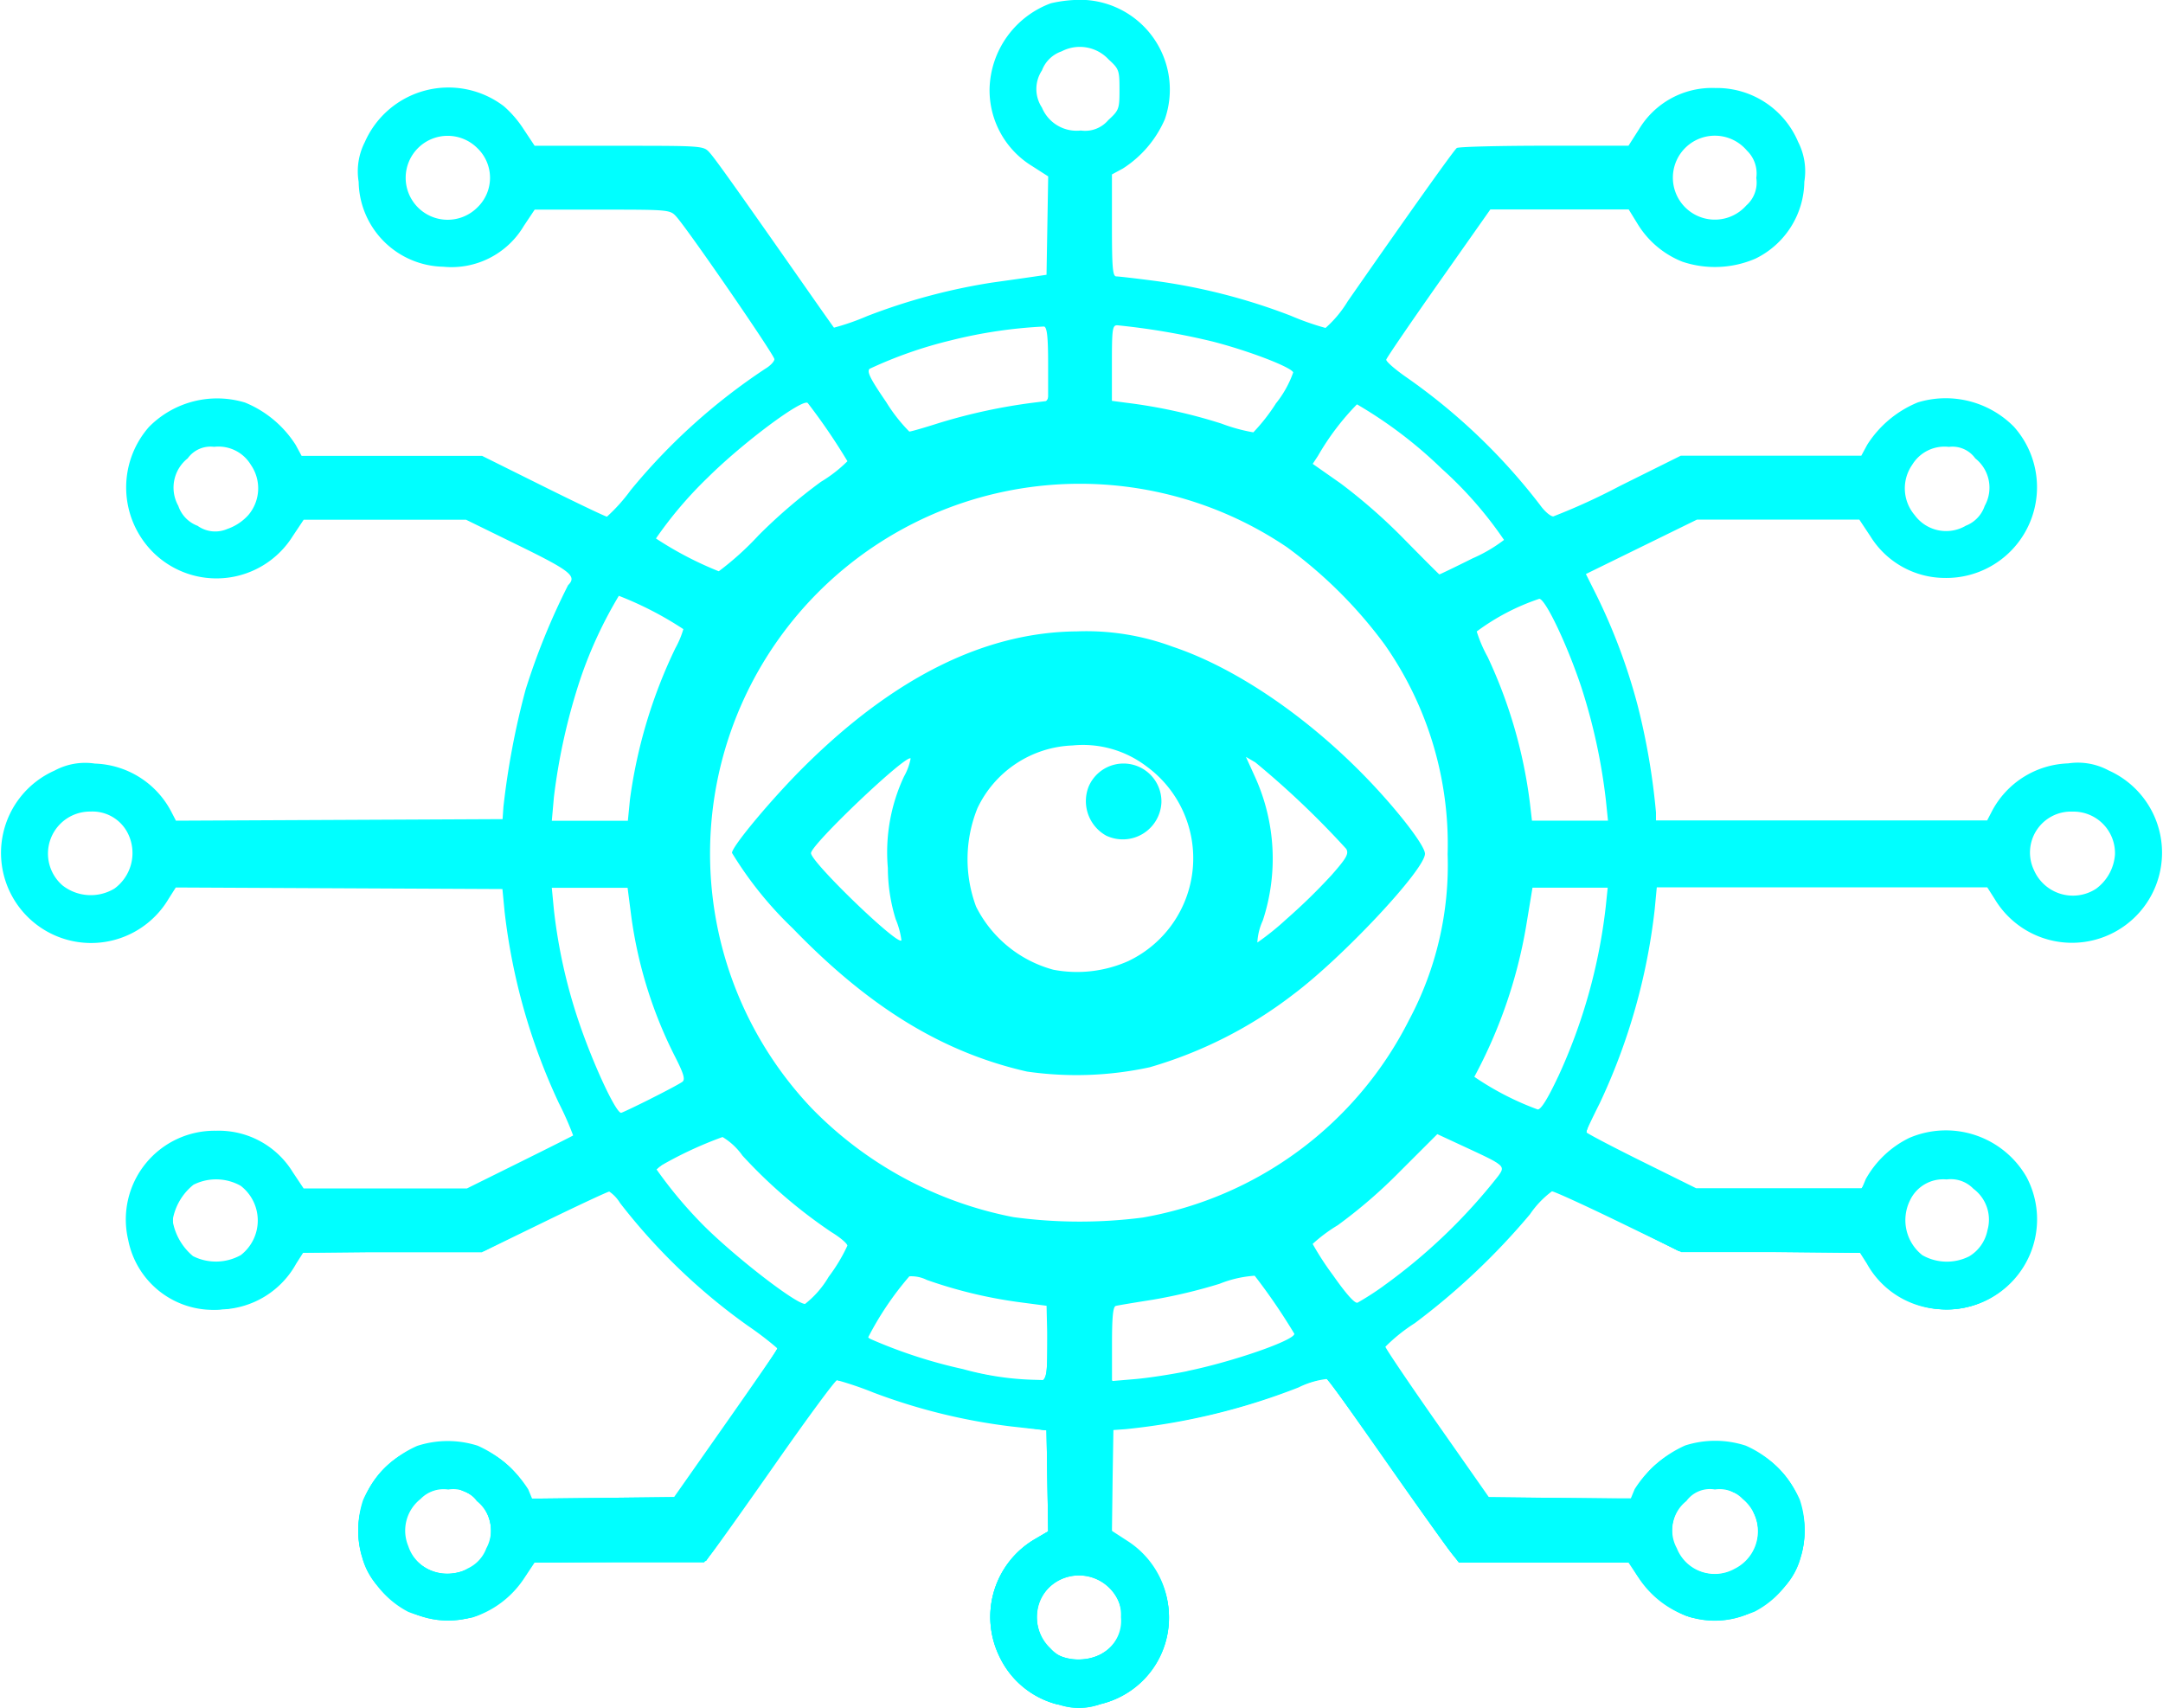 <svg id="layer1" xmlns="http://www.w3.org/2000/svg" width="119.201" height="94.108" viewBox="0 0 119.201 94.108">
  <g id="g870">
    <path id="path896" d="M70.811,203.441a4.983,4.983,0,0,1-1.23-9.1l.744-.436-.046-2.782-.046-2.782-1.963-.218A32.52,32.52,0,0,1,60.7,186.26a18.8,18.8,0,0,0-2.01-.685c-.1,0-1.612,2.053-3.362,4.555s-3.359,4.76-3.575,5.019l-.392.47H42.025l-.606.912a5.336,5.336,0,0,1-2.836,2.124,6.272,6.272,0,0,1-3.528-.314,5.114,5.114,0,0,1-2.483-6.169,5.823,5.823,0,0,1,2.974-2.974,5.433,5.433,0,0,1,3.338-.012,6.373,6.373,0,0,1,2.787,2.408l.209.505h7.77l2.879-4.1c1.583-2.254,2.879-4.131,2.879-4.172a18.471,18.471,0,0,0-1.633-1.249,33.263,33.263,0,0,1-7.047-6.768,2.035,2.035,0,0,0-.592-.628c-.078,0-1.691.75-3.584,1.672l-3.442,1.675H29.28l-.4.628a4.879,4.879,0,0,1-4.09,2.519,4.765,4.765,0,0,1-5.166-3.83,4.89,4.89,0,0,1,4.838-6.016,4.783,4.783,0,0,1,4.231,2.281l.6.9h8.995l2.906-1.44c1.6-.792,2.926-1.459,2.95-1.482a16.925,16.925,0,0,0-.788-1.785,33.936,33.936,0,0,1-2.988-10.537l-.121-1.256-9-.043-9-.043-.4.63a4.964,4.964,0,1,1-6.28-7.073,3.559,3.559,0,0,1,2.222-.385,4.928,4.928,0,0,1,4.207,2.647l.259.5,9-.043,9-.043.047-.67a43.305,43.305,0,0,1,1.223-6.468,37.66,37.66,0,0,1,2.34-5.752c.5-.5.151-.782-2.731-2.193l-2.89-1.415H29.294l-.6.9a4.959,4.959,0,0,1-7.723.87,5.05,5.05,0,0,1-.2-6.887,5.281,5.281,0,0,1,5.29-1.341,5.992,5.992,0,0,1,2.795,2.338l.324.6h9.946l3.37,1.675c1.854.921,3.434,1.675,3.512,1.675a9.627,9.627,0,0,0,1.313-1.466,33.458,33.458,0,0,1,7.42-6.69c.272-.16.494-.4.494-.522,0-.229-4.759-7.143-5.412-7.864-.335-.369-.416-.377-4.073-.377H42.025l-.6.9a4.632,4.632,0,0,1-4.445,2.246,4.76,4.76,0,0,1-4.656-4.678,3.546,3.546,0,0,1,.341-2.192,5.035,5.035,0,0,1,7.66-1.975,5.97,5.97,0,0,1,1.086,1.259l.612.922h4.652c4.613,0,4.655,0,4.991.377.321.358,1.42,1.9,5.162,7.245.9,1.29,1.664,2.372,1.691,2.4a13.3,13.3,0,0,0,1.826-.636,33.3,33.3,0,0,1,6.877-1.847c.826-.115,1.842-.259,2.256-.32l.754-.111.046-2.711.046-2.711-.9-.577a4.9,4.9,0,0,1-2.331-4.247,5.161,5.161,0,0,1,3.386-4.718,7.417,7.417,0,0,1,1.7-.188,4.953,4.953,0,0,1,4.572,6.584,6.1,6.1,0,0,1-2.314,2.714l-.6.324v2.81c0,2.342.04,2.81.243,2.81.133,0,1.112.114,2.173.253a32.992,32.992,0,0,1,7.44,1.914,14.749,14.749,0,0,0,1.915.673,6.318,6.318,0,0,0,1.221-1.466c3.331-4.787,5.861-8.343,6.013-8.45.1-.068,2.265-.124,4.819-.126l4.643,0,.574-.9a4.686,4.686,0,0,1,4.21-2.28,4.86,4.86,0,0,1,4.565,2.971,3.546,3.546,0,0,1,.341,2.192,4.787,4.787,0,0,1-2.691,4.238,5.639,5.639,0,0,1-4.028.171,5.082,5.082,0,0,1-2.454-2.058l-.505-.821H94.69l-2.848,4.046c-1.566,2.225-2.866,4.128-2.887,4.228s.5.555,1.164,1.011a33.229,33.229,0,0,1,7.311,7c.243.344.572.628.73.63a34.851,34.851,0,0,0,3.658-1.672l3.37-1.675h9.946l.324-.6a5.992,5.992,0,0,1,2.795-2.338,5.281,5.281,0,0,1,5.29,1.342,5,5,0,0,1-3.836,8.333,4.839,4.839,0,0,1-4.071-2.294l-.612-.922h-8.944l-3.062,1.5-3.062,1.5.569,1.136a32.449,32.449,0,0,1,2.283,6.105,37.6,37.6,0,0,1,1.011,5.9v.439h18.25l.259-.5a4.928,4.928,0,0,1,4.206-2.645,3.558,3.558,0,0,1,2.222.385,4.964,4.964,0,1,1-6.28,7.074l-.4-.628H103.863l-.115,1.214a33.942,33.942,0,0,1-3.033,10.69c-.411.819-.748,1.53-.748,1.58s1.364.767,3.031,1.595l3.031,1.5h9.141l.209-.5a5.5,5.5,0,0,1,2.4-2.272,5.124,5.124,0,0,1,6.46,2.155,4.965,4.965,0,0,1-4.713,7.286,4.879,4.879,0,0,1-4.09-2.519l-.4-.628h-9.827l-3.453-1.675c-1.9-.921-3.551-1.675-3.672-1.675a5.263,5.263,0,0,0-1.213,1.27,38.149,38.149,0,0,1-6.34,5.993,9.484,9.484,0,0,0-1.623,1.3c0,.084,1.293,2,2.873,4.254l2.873,4.1h7.781l.209-.505a6.373,6.373,0,0,1,2.787-2.408,5.433,5.433,0,0,1,3.338.012,5.823,5.823,0,0,1,2.974,2.974,5.114,5.114,0,0,1-2.483,6.169,6.272,6.272,0,0,1-3.528.314,5.336,5.336,0,0,1-2.836-2.124l-.606-.912H97.642c-4.612,0-4.655,0-4.994-.377-.188-.207-1.8-2.45-3.575-4.984s-3.284-4.666-3.346-4.739a4.618,4.618,0,0,0-1.606.47,36.066,36.066,0,0,1-9.533,2.3l-.67.047-.046,2.775-.046,2.775.856.555a4.963,4.963,0,0,1-3.872,9Zm2.536-2.843a2.052,2.052,0,0,0,.987-1.963,2.221,2.221,0,0,0-2.258-2.345,2.345,2.345,0,0,0-1.629,4.056,1.876,1.876,0,0,0,1.646.622,2.134,2.134,0,0,0,1.254-.369Zm-35-4.654a1.98,1.98,0,0,0,1.014-1.106,2.053,2.053,0,0,0-.526-2.6,1.606,1.606,0,0,0-1.572-.636,1.758,1.758,0,0,0-1.525.518,2.217,2.217,0,0,0-.678,2.6,2.245,2.245,0,0,0,3.287,1.223Zm69.834.01a2.305,2.305,0,0,0,.41-3.837,1.758,1.758,0,0,0-1.525-.518,1.606,1.606,0,0,0-1.572.636,2.053,2.053,0,0,0-.527,2.6,2.244,2.244,0,0,0,3.214,1.117Zm-37.9-12.432-.047-2.047-1.518-.2a25.5,25.5,0,0,1-5.078-1.223,1.911,1.911,0,0,0-.965-.2,17.121,17.121,0,0,0-2.284,3.391,27.172,27.172,0,0,0,5.238,1.721,16.122,16.122,0,0,0,3.816.587l.885.025Zm7.709,1.549c2.522-.517,5.9-1.691,5.9-2.052a33.039,33.039,0,0,0-2.186-3.2,6.344,6.344,0,0,0-1.941.446,29.137,29.137,0,0,1-3.662.874c-1.013.159-1.937.313-2.052.344-.153.041-.209.606-.209,2.1v2.04l1.265-.107c.7-.059,2-.257,2.89-.44Zm-19.767-5.189a9.285,9.285,0,0,0,1.034-1.717c0-.12-.4-.457-.879-.749a27.428,27.428,0,0,1-4.9-4.213,3.622,3.622,0,0,0-1.1-1.027,21.457,21.457,0,0,0-3.67,1.738,24.028,24.028,0,0,0,2.409,2.915c1.629,1.7,5.253,4.534,5.808,4.545a5.3,5.3,0,0,0,1.3-1.493Zm30.579.5a31.066,31.066,0,0,0,6.323-6.058c.4-.554.371-.577-1.74-1.557l-1.617-.75-2.056,2.054a27.808,27.808,0,0,1-3.432,2.966,8.562,8.562,0,0,0-1.382,1.03,16.033,16.033,0,0,0,1.119,1.721c.733,1.045,1.205,1.573,1.356,1.516a15.866,15.866,0,0,0,1.43-.92Zm-62.978-1.695a2.413,2.413,0,0,0,0-3.823,2.769,2.769,0,0,0-2.6-.06,3.176,3.176,0,0,0-1.153,1.972,3.255,3.255,0,0,0,1.125,1.964,2.812,2.812,0,0,0,2.624-.052Zm95.256.064a2.159,2.159,0,0,0,1.007-1.442,2.121,2.121,0,0,0-.777-2.284,1.729,1.729,0,0,0-1.475-.511,2.023,2.023,0,0,0-2.03,1.179,2.456,2.456,0,0,0,.693,2.994,2.733,2.733,0,0,0,2.582.064Zm-45.541-2.138a20.355,20.355,0,0,0,14.676-10.894,18.12,18.12,0,0,0,2.122-9.129,19.164,19.164,0,0,0-3.475-11.559,24.988,24.988,0,0,0-5.38-5.358,20.38,20.38,0,0,0-26.2,30.909,21.1,21.1,0,0,0,11.126,6.008,27.171,27.171,0,0,0,7.131.023Zm-6.376-8.043c-4.642-1.052-8.7-3.53-12.922-7.9a20.429,20.429,0,0,1-3.343-4.152c0-.361,2.241-3.038,4.01-4.789q7.43-7.357,15-7.417a13.672,13.672,0,0,1,5.277.845c3.677,1.229,7.917,4.193,11.322,7.915,1.469,1.606,2.581,3.111,2.581,3.494,0,.869-4.531,5.71-7.253,7.748a23.8,23.8,0,0,1-7.922,4.019,19.088,19.088,0,0,1-6.752.236Zm5.595-6.1a6.27,6.27,0,0,0,.967-10.732,5.778,5.778,0,0,0-4.055-1.14,6.044,6.044,0,0,0-5.246,3.46,7.5,7.5,0,0,0-.074,5.421,6.724,6.724,0,0,0,4.261,3.478,6.933,6.933,0,0,0,4.147-.486Zm-1.191-6.877a2.177,2.177,0,0,1-1.01-2.737,2.089,2.089,0,0,1,4.006.9A2.13,2.13,0,0,1,73.564,155.587Zm-11.641,4.6a9.606,9.606,0,0,1-.438-2.84,9.849,9.849,0,0,1,.891-5.046,3.21,3.21,0,0,0,.365-.993c-.243-.243-5.491,4.744-5.491,5.218,0,.5,4.857,5.18,4.983,4.8a4.525,4.525,0,0,0-.309-1.142Zm21.549-.044a32.026,32.026,0,0,0,2.476-2.419c.816-.929.947-1.162.8-1.43a48.291,48.291,0,0,0-5.014-4.772l-.516-.3.5,1.1a10.893,10.893,0,0,1,.43,7.916,3.29,3.29,0,0,0-.3,1.214,14.8,14.8,0,0,0,1.623-1.309Zm-35.055,9.916c.85-.425,1.638-.847,1.75-.937.155-.125.068-.433-.361-1.285a24.248,24.248,0,0,1-2.464-7.851l-.2-1.55H42.968l.116,1.214a29.481,29.481,0,0,0,1.345,6.086c.781,2.334,2.06,5.1,2.359,5.1.046,0,.779-.348,1.629-.773Zm50-1.2a30.515,30.515,0,0,0,2.63-9.381l.108-1.047H97.013l-.353,2.136a27.043,27.043,0,0,1-2.852,8.285,15.9,15.9,0,0,0,3.494,1.8c.178.006.549-.589,1.115-1.792ZM18.845,158.5a2.426,2.426,0,0,0,.788-3,2.176,2.176,0,0,0-2.084-1.259,2.317,2.317,0,0,0-1.543,4.071,2.525,2.525,0,0,0,2.839.185Zm109.23-.007a2.571,2.571,0,0,0,1.038-1.88,2.288,2.288,0,0,0-2.345-2.369,2.256,2.256,0,0,0-2.117,3.229A2.34,2.34,0,0,0,128.075,158.493Zm-80.8-4.917a27.659,27.659,0,0,1,2.506-8.343,5.074,5.074,0,0,0,.437-1.045,18.875,18.875,0,0,0-3.555-1.836,23.649,23.649,0,0,0-2.106,4.535,33.436,33.436,0,0,0-1.473,6.561l-.115,1.3h4.191Zm53.783.039a32.018,32.018,0,0,0-1.357-6.24c-.779-2.338-1.979-4.858-2.314-4.858a12.372,12.372,0,0,0-3.447,1.8,7.5,7.5,0,0,0,.6,1.4,26.671,26.671,0,0,1,2.332,8.063l.112.963h4.19ZM93.683,140.3a8.21,8.21,0,0,0,1.761-1.028,21.53,21.53,0,0,0-3.437-3.928A24.238,24.238,0,0,0,87.34,131.8a14.119,14.119,0,0,0-2.151,2.844l-.288.436,1.544,1.082a30.77,30.77,0,0,1,3.47,3.042c1.06,1.078,1.944,1.964,1.966,1.968s.832-.386,1.8-.868Zm-39.336-1.265a29.5,29.5,0,0,1,3.448-2.962,7.678,7.678,0,0,0,1.466-1.138,33.488,33.488,0,0,0-2.186-3.205c-.264-.286-3.564,2.174-5.506,4.1a22.1,22.1,0,0,0-2.861,3.362A19.373,19.373,0,0,0,52.17,141a16.381,16.381,0,0,0,2.178-1.964Zm-29.231-.377a2.782,2.782,0,0,0,1.131-.759,2.275,2.275,0,0,0,.134-2.769,2.082,2.082,0,0,0-2.025-.988,1.545,1.545,0,0,0-1.452.634,2.055,2.055,0,0,0-.519,2.618,1.78,1.78,0,0,0,1.062,1.1,1.676,1.676,0,0,0,1.669.161Zm95.756-.161a1.78,1.78,0,0,0,1.062-1.1,2.055,2.055,0,0,0-.519-2.618,1.544,1.544,0,0,0-1.452-.634,2.082,2.082,0,0,0-2.025.988,2.274,2.274,0,0,0,.138,2.772,2.145,2.145,0,0,0,2.8.594Zm-38.02-6.719a5.807,5.807,0,0,0,.975-1.737c-.113-.295-2.477-1.2-4.464-1.707a38.71,38.71,0,0,0-5.235-.891c-.264,0-.293.207-.293,2.081v2.084l.8.106a28.791,28.791,0,0,1,5.235,1.147,9.592,9.592,0,0,0,1.759.483,10.436,10.436,0,0,0,1.228-1.565Zm-18.5,1.038a31.207,31.207,0,0,1,5.168-1.109l.8-.1V129.6c0-1.485-.056-2.027-.217-2.088a26.224,26.224,0,0,0-5.128.76,23.608,23.608,0,0,0-4.494,1.571c-.161.154.038.552.913,1.828a8.982,8.982,0,0,0,1.277,1.631c.087,0,.845-.219,1.684-.487ZM38.845,120.971a2.263,2.263,0,0,0,.009-3.3,2.313,2.313,0,1,0-.009,3.3Zm69.958-.136a1.678,1.678,0,0,0,.544-1.511,1.748,1.748,0,0,0-.518-1.508,2.313,2.313,0,1,0-.027,3.018Zm-35.176-4.689c.6-.552.626-.615.626-1.688s-.027-1.139-.6-1.664a2.164,2.164,0,0,0-2.589-.445A1.771,1.771,0,0,0,69.98,113.4a1.857,1.857,0,0,0,0,2.048,2.07,2.07,0,0,0,2.144,1.263,1.667,1.667,0,0,0,1.508-.569Z" transform="translate(-12.559 -109.519)" fill="aqua"/>
    <path id="path894" d="M71.157,203.594a4.8,4.8,0,0,1-3.431-2.755A4.949,4.949,0,0,1,69.7,194.45l.74-.434-.046-2.786-.046-2.786-2.136-.287a34.614,34.614,0,0,1-7.7-1.966,5.177,5.177,0,0,0-1.864-.527c-.081.081-1.7,2.359-3.607,5.064l-3.46,4.917-4.779.044-4.779.044-.323.6a6.1,6.1,0,0,1-2.713,2.311,4.74,4.74,0,0,1-5.108-1.245,3.858,3.858,0,0,1-1.235-1.927,4.9,4.9,0,0,1,2.575-5.894,4.961,4.961,0,0,1,6.411,1.991l.33.647,3.958-.045,3.958-.045,2.822-4.008c1.552-2.2,2.822-4.094,2.822-4.2a5.744,5.744,0,0,0-1.382-1.134,31.84,31.84,0,0,1-5.772-5.175c-.718-.845-1.5-1.758-1.731-2.029l-.426-.493-3.427,1.735-3.427,1.735-5.045.051-5.045.051-.546.843a4.887,4.887,0,0,1-8.514-.442,3.71,3.71,0,0,1-.442-2.178,3.752,3.752,0,0,1,.447-2.193,4.9,4.9,0,0,1,8.525-.38l.666.981h8.781L41.2,173.84c1.659-.8,3.06-1.518,3.115-1.6a6.686,6.686,0,0,0-.7-1.8A32.627,32.627,0,0,1,40.7,160.215c-.058-.6-.14-1.258-.182-1.466l-.077-.377H22.2l-.329.644a4.784,4.784,0,0,1-4.2,2.433,4.685,4.685,0,0,1-4.318-2.658,5.12,5.12,0,0,1-.075-4.124,4.776,4.776,0,0,1,7.524-1.585,6.431,6.431,0,0,1,1.134,1.321,1.084,1.084,0,0,0,.914.684c.807.134,16.176.127,16.988-.007.354-.058.665-.189.693-.291s.14-.977.25-1.944a35.621,35.621,0,0,1,3.274-10.723,2.041,2.041,0,0,0,.319-1.027,28.661,28.661,0,0,0-3.042-1.585L38.4,138.1H29.234l-.579.9a4.712,4.712,0,0,1-4.034,2.278,4.664,4.664,0,0,1-4.739-4.346,4.324,4.324,0,0,1,1.368-3.779,4.713,4.713,0,0,1,7.392.834l.592.925h9.789l3.458,1.675c1.9.921,3.569,1.675,3.7,1.675a4.525,4.525,0,0,0,1.191-1.233,39.4,39.4,0,0,1,6.519-6.2,18.972,18.972,0,0,0,1.727-1.3,40.8,40.8,0,0,0-2.814-4.295L49.9,121.1l-3.955-.045-3.955-.045-.435.743a4.773,4.773,0,0,1-7.568,1.033,4.648,4.648,0,0,1,0-6.722,4.773,4.773,0,0,1,7.566,1.03l.434.74h9.494l3.487,4.963c1.918,2.73,3.58,5,3.694,5.042a4.5,4.5,0,0,0,1.424-.423,30.943,30.943,0,0,1,8.213-2.14,21.7,21.7,0,0,0,2.171-.346,17.4,17.4,0,0,0,.13-2.914v-2.834l-.513-.265a4.855,4.855,0,0,1-1.363-7.673,4.313,4.313,0,0,1,3.067-1.414,4.6,4.6,0,0,1,4.613,2.525,4.763,4.763,0,0,1-1.7,6.236l-.925.592v2.926c0,2.444.04,2.926.243,2.926.133,0,1.106.113,2.16.251a32.891,32.891,0,0,1,7.684,1.994l1.89.764.335-.378c.184-.208,1.829-2.506,3.654-5.106l3.319-4.728h9.495l.434-.74a4.9,4.9,0,0,1,5.891-2.162,5.285,5.285,0,0,1,2.808,2.808,4.808,4.808,0,0,1-8.7,4.014l-.435-.743-3.958.045-3.958.045-2.892,4.1a50.2,50.2,0,0,0-2.893,4.361c0,.141.222.388.494.549a33.611,33.611,0,0,1,7.492,6.774,18.311,18.311,0,0,0,1.323,1.55c.042,0,1.715-.792,3.717-1.759l3.64-1.759h9.791l.592-.925a4.774,4.774,0,1,1-.013,5.012l-.579-.9h-9.165l-3.118,1.5a23.735,23.735,0,0,0-3.118,1.65,19.883,19.883,0,0,0,.852,1.958,34.707,34.707,0,0,1,2.928,10.556,3.184,3.184,0,0,0,.3,1.3c.225.148,16.49.172,17.557.026.634-.087.8-.191,1.057-.674a6.7,6.7,0,0,1,1.1-1.309,4.712,4.712,0,0,1,6.487.1,4.293,4.293,0,0,1,1.452,3.5,4.544,4.544,0,0,1-1.441,3.467,4.894,4.894,0,0,1-7.525-1.15l-.329-.645-9.245.043-9.245.043-.284,2.184a30.776,30.776,0,0,1-2.831,9.743c-.584,1.244-.75,1.751-.609,1.864.107.085,1.553.8,3.213,1.6l3.019,1.444h8.775l.666-.981a4.866,4.866,0,0,1,8.18-.134,4.721,4.721,0,0,1,.329,4.895,4.877,4.877,0,0,1-8.494.432l-.546-.843-5.045-.051-5.045-.051-3.391-1.717c-1.865-.944-3.489-1.717-3.609-1.717s-.5.375-.853.833a33.406,33.406,0,0,1-7.014,6.719,9.313,9.313,0,0,0-1.461,1.126c0,.064,1.311,1.963,2.907,4.221l2.9,4.1,3.956.045,3.956.045.33-.647a4.961,4.961,0,0,1,6.411-1.991,4.9,4.9,0,0,1,2.575,5.894,3.858,3.858,0,0,1-1.235,1.927,4.74,4.74,0,0,1-5.108,1.245,6.1,6.1,0,0,1-2.714-2.314l-.324-.6H93.075l-.487-.628c-.268-.345-1.875-2.616-3.571-5.046s-3.167-4.449-3.268-4.488a6.766,6.766,0,0,0-1.678.533,33.931,33.931,0,0,1-8.99,2.184l-1.131.113v5.783l.481.2a4.923,4.923,0,0,1,1.168.88,4.872,4.872,0,0,1-2.253,8.256,3.433,3.433,0,0,1-2.19.079Zm2.24-2.833a2.144,2.144,0,0,0,1.12-2.018A2.382,2.382,0,0,0,70,197.772a2.5,2.5,0,0,0,.909,3.031,2.783,2.783,0,0,0,2.49-.041ZM38.75,195.944a2.378,2.378,0,0,0-.571-4.164,1.748,1.748,0,0,0-1.453-.081,2.363,2.363,0,0,0,.852,4.636A2.8,2.8,0,0,0,38.75,195.944Zm69.438.222a2.325,2.325,0,0,0,1.133-3.185,1.765,1.765,0,0,0-1.118-1.125,2.195,2.195,0,0,0-2.671.445A2.378,2.378,0,0,0,108.188,196.166ZM70.4,183.636l.047-2.125-.8-.106a31,31,0,0,1-5.229-1.12l-1.592-.51-.437.523c-.24.288-.8,1.06-1.251,1.716-.764,1.118-.8,1.206-.511,1.415.889.65,5.259,1.884,7.886,2.227,1.987.259,1.835.422,1.888-2.019Zm6.905,1.77a27.935,27.935,0,0,0,5.184-1.424c1.922-.739,1.87-.591.766-2.183-.533-.769-1.112-1.556-1.286-1.749l-.317-.351-1.653.554a25.871,25.871,0,0,1-3.22.819c-.862.146-1.868.318-2.237.384l-.67.119-.049,1.758a14.827,14.827,0,0,0,.048,2.147c.091.366.152.382,1.054.282C75.446,185.7,76.518,185.543,77.3,185.407Zm-18.949-5.285c1.269-1.814,1.346-2.026.827-2.264a25.973,25.973,0,0,1-4.957-4.049L52.5,172.042l-1.838.907a5.778,5.778,0,0,0-1.838,1.146c0,.586,3.372,4.08,5.487,5.686a13.379,13.379,0,0,0,2.8,1.863,7.526,7.526,0,0,0,1.237-1.523Zm30.773.321c2.346-1.658,6.435-5.765,6.435-6.463a7.324,7.324,0,0,0-1.833-1.112l-1.833-.919-1.726,1.77a30.25,30.25,0,0,1-4.7,3.984l-.632.46.953,1.371c1.182,1.7,1.4,1.957,1.655,1.957a9.829,9.829,0,0,0,1.685-1.047Zm-63.431-1.424a2.411,2.411,0,1,0-3.5-2.136A2.408,2.408,0,0,0,25.694,179.019Zm95.455-.041a2.417,2.417,0,1,0-2.293.041A2.345,2.345,0,0,0,121.15,178.978Zm-43.937-2.5a20.692,20.692,0,0,0,14.859-14.846,14.257,14.257,0,0,0,.542-4.853,18.317,18.317,0,0,0-2.183-9.616,20.6,20.6,0,0,0-29.863-7.51,21.266,21.266,0,0,0-7.944,10.513,21.721,21.721,0,0,0-.019,12.659A20.647,20.647,0,0,0,68.59,176.795c.691.111,1.369.229,1.508.263s1.344.033,2.68,0a15.927,15.927,0,0,0,4.434-.576Zm-8.182-8a22.516,22.516,0,0,1-8.4-4.036A43.174,43.174,0,0,1,54.109,158c-1.118-1.495-1.166-1.2.544-3.323a32.751,32.751,0,0,1,10.754-8.565,16.183,16.183,0,0,1,11.717-.682,28.333,28.333,0,0,1,10.318,6.822c1.952,1.957,3.6,3.984,3.593,4.433,0,.6-2.864,3.918-5.108,5.916a24.076,24.076,0,0,1-10.672,5.9,19.653,19.653,0,0,1-6.226-.011Zm4.61-5.314a6.549,6.549,0,0,0,4.4-3.625,4.6,4.6,0,0,0,.517-2.68,4.726,4.726,0,0,0-.452-2.555,6.5,6.5,0,0,0-11.775-.2,4.488,4.488,0,0,0-.5,2.755,4.862,4.862,0,0,0,.437,2.68,6.641,6.641,0,0,0,2.814,2.994,6,6,0,0,0,4.562.631Zm.016-7.7a1.927,1.927,0,0,1,.149-3.391,1.875,1.875,0,0,1,2.181.43,1.422,1.422,0,0,1,.477,1.261,1.484,1.484,0,0,1-.57,1.353,1.428,1.428,0,0,1-1.214.564A2.606,2.606,0,0,1,73.656,155.47ZM62.678,161.6c-.049-.161-.257-.745-.463-1.3a8.815,8.815,0,0,1-.453-2.851,9.308,9.308,0,0,1,1.067-5.244,4.271,4.271,0,0,0,.505-1.322c-.312-.312-6.134,5.141-6.134,5.744,0,.481,4.916,5.264,5.41,5.264.086,0,.117-.132.068-.293ZM83.16,160.8c1.586-1.323,4.025-3.872,4.025-4.207,0-.547-5.619-5.764-6.209-5.764a3.828,3.828,0,0,0,.512,1.357,10.571,10.571,0,0,1,.266,9.07c-.177.414-.2.628-.081.628A8.247,8.247,0,0,0,83.16,160.8ZM50.406,169.2c.112-.174.026-.49-.29-1.071a26.443,26.443,0,0,1-2.524-8.151l-.2-1.518-2.239-.047-2.239-.047.113,1.217a29.622,29.622,0,0,0,3.394,10.888l.389.62,1.72-.822a9.452,9.452,0,0,0,1.879-1.069Zm48.195-.042a29.6,29.6,0,0,0,2.694-9.777l.044-.921H96.987l-.133.838a27.234,27.234,0,0,1-2.454,8.435c-.495.984-.623,1.384-.477,1.482a34.865,34.865,0,0,0,3.617,1.711,5.6,5.6,0,0,0,1.061-1.767Zm-79.6-10.429a2.472,2.472,0,0,0,.017-4.16,2.523,2.523,0,0,0-3.577.963,2.392,2.392,0,0,0,.59,2.979,2.424,2.424,0,0,0,2.969.219Zm109.219,0a2.472,2.472,0,0,0,.017-4.16,2.523,2.523,0,0,0-3.577.963,2.392,2.392,0,0,0,.59,2.979,2.424,2.424,0,0,0,2.969.219Zm-81.066-3.709a.692.692,0,0,0,.324-.557,27.222,27.222,0,0,1,2.428-8.611,6,6,0,0,0,.648-1.752,23.453,23.453,0,0,0-3.82-1.806c-.279,0-1.967,3.591-2.521,5.36-.975,3.12-1.552,7.082-1.075,7.384a12.907,12.907,0,0,0,4.015-.019Zm54.086.016c.538-.34-.415-5.507-1.6-8.68a17.742,17.742,0,0,0-1.9-3.973,15.411,15.411,0,0,0-4.028,1.914,9.588,9.588,0,0,0,.651,1.477,26.576,26.576,0,0,1,2.442,8.278c.081.691.189.974.394,1.028a18.3,18.3,0,0,0,4.041-.044ZM54.632,139.305a26.209,26.209,0,0,1,3.614-3.114,12.789,12.789,0,0,0,1.466-1.046A34.519,34.519,0,0,0,57.3,131.75c-.308-.256-.549-.136-2.416,1.206-2.5,1.8-6.592,6.031-6.293,6.515a38.531,38.531,0,0,0,3.849,1.983c.026,0,1.013-.967,2.195-2.148Zm39.423,1.226a9.8,9.8,0,0,0,1.84-1.06c0-.343-2.816-3.486-4.221-4.712-1.938-1.691-3.9-3.062-4.279-2.989a15.491,15.491,0,0,0-2.552,3.414,6.465,6.465,0,0,0,1.461,1.166,25.8,25.8,0,0,1,3.476,3.033A17.881,17.881,0,0,0,92,141.441,13.8,13.8,0,0,0,94.055,140.531Zm-68.036-1.873a3.032,3.032,0,0,0,1.1-2.469,2.614,2.614,0,0,0-1.622-2,1.677,1.677,0,0,0-1.454-.125,2.576,2.576,0,0,0-1.955,2.934,2.953,2.953,0,0,0,1.514,1.889A2.874,2.874,0,0,0,26.019,138.658Zm94.891.222a2.548,2.548,0,0,0,.772-4.194,2.421,2.421,0,0,0-2.579-.531,3.005,3.005,0,0,0-1.094.717,2.552,2.552,0,0,0,2.9,4.008ZM67.972,132.3c2.821-.432,2.537-.144,2.591-2.626.04-1.81.007-2.151-.215-2.236a21.43,21.43,0,0,0-5.36.773c-2.212.559-4.6,1.457-4.719,1.776a14.069,14.069,0,0,0,2.155,3.358l.322.356,1.759-.57a26.736,26.736,0,0,1,3.466-.832Zm14.13,1.067a24.482,24.482,0,0,0,2.234-3.279c0-.26-3.207-1.451-5.193-1.93a28,28,0,0,0-4.87-.779h-.49v4.508l.544.078a28.985,28.985,0,0,1,5.474,1.175c1.992.691,1.9.681,2.3.229ZM38.444,121.645a2.594,2.594,0,0,0,1.415-2.651,2.806,2.806,0,0,0-2.063-2.076,2.677,2.677,0,0,0-2.978,2.213,2.648,2.648,0,0,0,1.435,2.514,3.5,3.5,0,0,0,1.1.377,3.5,3.5,0,0,0,1.1-.377Zm69.853,0a2.459,2.459,0,0,0-.106-4.505,2.218,2.218,0,0,0-2.748.527,2.17,2.17,0,0,0-.476,2.811,2.249,2.249,0,0,0,1.14,1.168,3.5,3.5,0,0,0,1.1.377A3.5,3.5,0,0,0,108.3,121.645Zm-34.765-4.986a2.545,2.545,0,0,0,.034-4.192,2.422,2.422,0,0,0-3.284.432,2.5,2.5,0,0,0-.535,2.436,3,3,0,0,0,1.731,1.692,2.952,2.952,0,0,0,2.053-.368Z" transform="translate(-12.675 -109.628)" fill="aqua"/>
    <path id="path892" d="M71.157,203.692a4.8,4.8,0,0,1-3.431-2.755,4.949,4.949,0,0,1,1.974-6.389l.74-.434-.046-2.786-.046-2.786-2.136-.287a34.615,34.615,0,0,1-7.7-1.966,5.176,5.176,0,0,0-1.864-.527c-.081.081-1.7,2.359-3.607,5.064l-3.46,4.917-4.779.044-4.779.044-.323.6a6.1,6.1,0,0,1-2.713,2.311,4.74,4.74,0,0,1-5.108-1.245,3.858,3.858,0,0,1-1.235-1.927,4.9,4.9,0,0,1,2.575-5.894,4.961,4.961,0,0,1,6.411,1.991l.33.647,3.958-.045,3.958-.045,2.822-4.008c1.552-2.2,2.822-4.094,2.822-4.2a5.744,5.744,0,0,0-1.382-1.134,31.84,31.84,0,0,1-5.772-5.175c-.718-.845-1.5-1.758-1.731-2.029l-.426-.493-3.427,1.735-3.427,1.735-5.045.051-5.045.051-.546.843a4.887,4.887,0,0,1-8.514-.442,3.71,3.71,0,0,1-.442-2.178,3.752,3.752,0,0,1,.447-2.193,4.9,4.9,0,0,1,8.525-.38l.666.981h8.781l3.016-1.451c1.659-.8,3.06-1.518,3.115-1.6a6.685,6.685,0,0,0-.7-1.8A32.627,32.627,0,0,1,40.7,160.313c-.058-.6-.14-1.258-.182-1.466l-.077-.377H22.2l-.329.644a4.784,4.784,0,0,1-4.2,2.433,4.685,4.685,0,0,1-4.318-2.658,5.12,5.12,0,0,1-.075-4.124A4.776,4.776,0,0,1,20.8,153.18a6.432,6.432,0,0,1,1.134,1.321,1.084,1.084,0,0,0,.914.684c.807.134,16.176.127,16.988-.007.354-.058.665-.189.693-.291s.138-.956.245-1.9a30.222,30.222,0,0,1,2.878-9.552,23,23,0,0,0,.986-2.219,20.971,20.971,0,0,0-3.014-1.675l-3.013-1.508H29.063l-.324.628a5.531,5.531,0,0,1-2.363,2.207,4.643,4.643,0,0,1-5.484-1.556,4.572,4.572,0,0,1,3.278-7.254,4.8,4.8,0,0,1,4.517,2.457L29,135.1l5.095.084,5.095.084,3.482,1.709a26.937,26.937,0,0,0,3.685,1.628,2.78,2.78,0,0,0,.646-.7,33.118,33.118,0,0,1,7.4-7.1c1.006-.691,1.459-1.1,1.424-1.293-.028-.154-1.364-2.145-2.969-4.423l-2.917-4.143H41.794l-.332.651a5.073,5.073,0,0,1-2.081,2.075,5.461,5.461,0,0,1-4.065,0,5.215,5.215,0,0,1-2.117-2.117,3.752,3.752,0,0,1-.368-2.033,3.942,3.942,0,0,1,1.263-3.254,4.614,4.614,0,0,1,7.2.9l.524.928h9.488l.487.628c.268.345,1.872,2.607,3.564,5.025,1.976,2.824,3.179,4.4,3.362,4.4a13.271,13.271,0,0,0,1.992-.677,31.09,31.09,0,0,1,7.123-1.835c.921-.108,1.939-.25,2.261-.315l.586-.118.041-2.925a21.02,21.02,0,0,0-.084-3.1,4.781,4.781,0,0,0-.916-.632,4.583,4.583,0,0,1,2.787-8.449,4.542,4.542,0,0,1,4.046,5.891,5,5,0,0,1-2.307,2.8l-.636.324v3a14.538,14.538,0,0,0,.163,3.1,10.091,10.091,0,0,0,1.633.261,32.8,32.8,0,0,1,8.885,2.27,13.524,13.524,0,0,0,1.537.571c.084,0,1.567-2.016,3.295-4.481s3.36-4.764,3.628-5.109l.487-.628h9.488l.524-.928a4.463,4.463,0,0,1,4.378-2.208,4.635,4.635,0,0,1,3.719,2.527,5.461,5.461,0,0,1,0,4.065,4.635,4.635,0,0,1-3.719,2.527,4.517,4.517,0,0,1-4.4-2.239l-.507-.9H94.6l-2.974,4.222c-1.636,2.322-3.009,4.312-3.051,4.423s.1.324.311.474a34.382,34.382,0,0,1,7.914,7.193,6.541,6.541,0,0,0,1.348,1.446c.12,0,1.791-.773,3.713-1.717l3.495-1.717,5.095-.084,5.095-.084.314-.586a5.2,5.2,0,0,1,2.774-2.282,4.581,4.581,0,1,1-.547,8.588,5.748,5.748,0,0,1-2.34-2.276l-.265-.513h-9.537l-3.1,1.547a17.6,17.6,0,0,0-3.1,1.762,12.692,12.692,0,0,0,.812,1.845,31.251,31.251,0,0,1,3.132,10.676,3.2,3.2,0,0,0,.308,1.3c.225.148,16.49.172,17.557.026.634-.087.8-.191,1.057-.674a6.7,6.7,0,0,1,1.1-1.309,4.712,4.712,0,0,1,6.487.1,4.293,4.293,0,0,1,1.452,3.5,4.544,4.544,0,0,1-1.441,3.467,4.894,4.894,0,0,1-7.525-1.15l-.329-.645-9.245.043-9.245.043-.284,2.184a30.776,30.776,0,0,1-2.831,9.743c-.584,1.244-.75,1.751-.609,1.864.107.085,1.553.8,3.213,1.6l3.019,1.444h8.775l.666-.981a4.866,4.866,0,0,1,8.18-.134,4.721,4.721,0,0,1,.329,4.895,4.877,4.877,0,0,1-8.494.432l-.546-.843-5.045-.051-5.045-.051-3.391-1.717c-1.865-.944-3.489-1.717-3.609-1.717s-.5.375-.853.833a33.406,33.406,0,0,1-7.014,6.719,9.312,9.312,0,0,0-1.461,1.126c0,.064,1.311,1.963,2.907,4.221l2.9,4.1,3.956.045,3.956.045.33-.647a4.961,4.961,0,0,1,6.411-1.991,4.9,4.9,0,0,1,2.575,5.894,3.858,3.858,0,0,1-1.235,1.927,4.74,4.74,0,0,1-5.108,1.245,6.1,6.1,0,0,1-2.714-2.314l-.324-.6H93.075l-.487-.628c-.268-.346-1.875-2.616-3.571-5.046s-3.167-4.449-3.268-4.488a6.766,6.766,0,0,0-1.678.533,33.931,33.931,0,0,1-8.99,2.184l-1.131.113v5.783l.481.2a4.924,4.924,0,0,1,1.168.88,4.872,4.872,0,0,1-2.253,8.256,3.433,3.433,0,0,1-2.19.079Zm2.24-2.833a2.144,2.144,0,0,0,1.12-2.018A2.382,2.382,0,0,0,70,197.87a2.5,2.5,0,0,0,.909,3.031,2.783,2.783,0,0,0,2.49-.041ZM38.75,196.042a2.378,2.378,0,0,0-.571-4.164,1.748,1.748,0,0,0-1.453-.081,2.363,2.363,0,0,0,.852,4.636A2.8,2.8,0,0,0,38.75,196.042Zm69.438.222a2.325,2.325,0,0,0,1.133-3.185,1.765,1.765,0,0,0-1.118-1.125,2.195,2.195,0,0,0-2.671.445A2.378,2.378,0,0,0,108.188,196.264ZM70.4,183.734l.047-2.125-.8-.106a31.006,31.006,0,0,1-5.229-1.12l-1.592-.51-.437.523c-.24.288-.8,1.06-1.251,1.716-.764,1.118-.8,1.206-.511,1.415.889.65,5.259,1.884,7.886,2.227,1.987.259,1.835.422,1.888-2.019ZM77.3,185.5a27.935,27.935,0,0,0,5.184-1.424c1.922-.739,1.87-.591.766-2.183-.533-.769-1.112-1.556-1.286-1.749l-.317-.351-1.653.554a25.874,25.874,0,0,1-3.22.819c-.862.146-1.868.318-2.237.384l-.67.119-.049,1.758a14.827,14.827,0,0,0,.048,2.147c.091.366.152.382,1.054.282C75.446,185.8,76.518,185.641,77.3,185.5Zm-18.949-5.285c1.269-1.814,1.346-2.026.827-2.264a25.973,25.973,0,0,1-4.957-4.049L52.5,172.139l-1.838.907a5.778,5.778,0,0,0-1.838,1.146c0,.586,3.372,4.08,5.487,5.686a13.379,13.379,0,0,0,2.8,1.863,7.527,7.527,0,0,0,1.237-1.523Zm30.773.321c2.346-1.658,6.435-5.765,6.435-6.463a7.324,7.324,0,0,0-1.833-1.112l-1.833-.919-1.726,1.77a30.25,30.25,0,0,1-4.7,3.984l-.632.46.953,1.371c1.182,1.7,1.4,1.957,1.655,1.957a9.829,9.829,0,0,0,1.685-1.047Zm-63.431-1.424a2.411,2.411,0,1,0-3.5-2.136A2.408,2.408,0,0,0,25.694,179.117Zm95.455-.041a2.417,2.417,0,1,0-2.293.041A2.345,2.345,0,0,0,121.15,179.076Zm-43.937-2.5a20.692,20.692,0,0,0,14.859-14.846,14.257,14.257,0,0,0,.542-4.853,18.212,18.212,0,0,0-1.1-7.2,20.4,20.4,0,0,0-9.8-11.354,19.925,19.925,0,0,0-9.518-2.3,20.155,20.155,0,0,0-16.544,8.289A21.193,21.193,0,0,0,52.6,162.926,20.647,20.647,0,0,0,68.59,176.893c.691.111,1.369.229,1.508.263s1.344.033,2.68,0a15.927,15.927,0,0,0,4.434-.576Zm-8.182-8a22.516,22.516,0,0,1-8.4-4.036,43.174,43.174,0,0,1-6.524-6.452c-1.118-1.5-1.166-1.2.547-3.323a47.227,47.227,0,0,1,4.554-4.593c3.786-3.044,7.467-4.785,11.139-5.27,5.4-.713,11.806,2.088,17.178,7.514,1.9,1.915,3.511,3.921,3.509,4.356,0,.6-2.864,3.918-5.108,5.916a24.076,24.076,0,0,1-10.672,5.9,19.653,19.653,0,0,1-6.226-.011Zm4.61-5.314a6.549,6.549,0,0,0,4.4-3.625,4.6,4.6,0,0,0,.517-2.68,4.726,4.726,0,0,0-.452-2.555,6.713,6.713,0,0,0-5.007-3.792,6.027,6.027,0,0,0-4.823,1.225,6.248,6.248,0,0,0-2.5,5.5,6.131,6.131,0,0,0,3.3,5.293A6,6,0,0,0,73.64,163.268Zm.016-7.7a1.927,1.927,0,0,1,.149-3.391,1.875,1.875,0,0,1,2.181.43,1.422,1.422,0,0,1,.477,1.261,1.484,1.484,0,0,1-.57,1.353,1.428,1.428,0,0,1-1.214.564A2.607,2.607,0,0,1,73.656,155.568ZM62.678,161.7c-.049-.161-.257-.745-.463-1.3a8.814,8.814,0,0,1-.453-2.851,9.308,9.308,0,0,1,1.067-5.244,4.272,4.272,0,0,0,.505-1.322c-.312-.312-6.134,5.141-6.134,5.744,0,.481,4.916,5.264,5.41,5.264.086,0,.117-.132.068-.293ZM83.16,160.9c1.586-1.323,4.025-3.872,4.025-4.207,0-.547-5.619-5.764-6.209-5.764a3.828,3.828,0,0,0,.512,1.357,10.571,10.571,0,0,1,.266,9.07c-.177.414-.2.628-.081.628A8.247,8.247,0,0,0,83.16,160.9Zm-32.753,8.392c.112-.174.026-.49-.29-1.071a26.443,26.443,0,0,1-2.524-8.151l-.2-1.518-2.239-.047-2.239-.047.113,1.217a29.622,29.622,0,0,0,3.394,10.888l.389.62,1.72-.822a9.453,9.453,0,0,0,1.879-1.069Zm48.195-.042a29.6,29.6,0,0,0,2.694-9.777l.044-.921H96.987l-.133.838a27.235,27.235,0,0,1-2.454,8.435c-.495.984-.623,1.384-.477,1.482a34.864,34.864,0,0,0,3.617,1.711,5.6,5.6,0,0,0,1.061-1.767Zm-79.6-10.429a2.472,2.472,0,0,0,.017-4.16,2.523,2.523,0,0,0-3.577.963,2.392,2.392,0,0,0,.59,2.979,2.424,2.424,0,0,0,2.969.219Zm109.219,0a2.472,2.472,0,0,0,.017-4.16,2.523,2.523,0,0,0-3.577.963,2.392,2.392,0,0,0,.59,2.979,2.424,2.424,0,0,0,2.969.219Zm-81.066-3.709a.7.7,0,0,0,.324-.564,25.157,25.157,0,0,1,2.451-8.455,9.122,9.122,0,0,0,.784-1.91,25.418,25.418,0,0,0-4-1.963c-.17,0-.527.557-.995,1.55a29.553,29.553,0,0,0-1.834,4.984c.046,0,.013.132-.073.293a3.243,3.243,0,0,0-.243.8c-.689,4.029-.778,5.184-.408,5.333A15.906,15.906,0,0,0,47.159,155.114Zm54.078.021c.266-.168.17-1.679-.246-3.868-.244-1.284-.274-1.424-.563-2.608-.465-1.907-2.219-6.062-2.679-6.346a23.074,23.074,0,0,0-4.2,2.007c0,.047.329.744.731,1.548a25.389,25.389,0,0,1,2.53,8.278c.08.691.188.973.393,1.028A18.647,18.647,0,0,0,101.237,155.135ZM53.906,140.308a26.39,26.39,0,0,1,4.926-4.178,3.416,3.416,0,0,0,1.047-.859,20.654,20.654,0,0,0-2.634-3.724c-.443-.17-2.741,1.4-5.053,3.459-1.483,1.319-3.9,4.169-3.835,4.518a19.982,19.982,0,0,0,4.082,2.184A8.146,8.146,0,0,0,53.906,140.308Zm40.228.451a6.526,6.526,0,0,0,1.928-1.2c0-.354-1.618-2.258-3.379-3.975-2.168-2.114-5.095-4.254-5.487-4.012a22.637,22.637,0,0,0-2.523,3.746c0,.165.51.613,1.226,1.079a25.5,25.5,0,0,1,4.659,4.115,4.867,4.867,0,0,0,1.356,1.193,12.873,12.873,0,0,0,2.22-.95Zm-68.186-1.765a2.785,2.785,0,0,0,1.358-2.727A3.122,3.122,0,0,0,25.426,134a2.754,2.754,0,0,0-3.532,2.88,2.706,2.706,0,0,0,4.054,2.111Zm95.184.1a2.753,2.753,0,0,0,.321-4.743,2.571,2.571,0,0,0-3.507.491,2.437,2.437,0,0,0-.41,2.982,2.7,2.7,0,0,0,3.6,1.269Zm-56.679-5.656A25.89,25.89,0,0,1,68,132.591c2.988-.456,2.673-.131,2.727-2.814.041-2.026.013-2.316-.234-2.411-.857-.329-5.919.682-8.683,1.733-2.122.808-2.12.8-1.252,2.091a21.591,21.591,0,0,0,2.1,2.824c.048,0,.856-.257,1.8-.571Zm18.838-1.265a8.42,8.42,0,0,0,1.175-2.01c-.156-.811-6.555-2.669-9.437-2.739L73.7,127.4l-.046,2.366c-.046,2.339-.042,2.368.335,2.469a4.094,4.094,0,0,0,.858.1A25.916,25.916,0,0,1,80,133.5a7.894,7.894,0,0,0,1.731.461c.214-.02.764-.651,1.555-1.782ZM38.32,122.061a3.388,3.388,0,0,0,1.722-2.048,2.8,2.8,0,0,0-3.19-3.182,3.163,3.163,0,0,0-1.271.71,2.693,2.693,0,0,0,2.739,4.52Zm69.853,0a2.89,2.89,0,0,0,1.63-3.361,3.443,3.443,0,0,0-2.088-1.866,2.716,2.716,0,0,0-2.931,1.492,2.354,2.354,0,0,0,.039,2.46,2.664,2.664,0,0,0,3.349,1.275ZM73.21,117.112a2.693,2.693,0,0,0-1.378-5.155,2.888,2.888,0,0,0-2.4,2.724,2.99,2.99,0,0,0,1.5,2.363A2.148,2.148,0,0,0,73.21,117.112Z" transform="translate(-12.675 -109.726)" fill="aqua"/>
    <path id="path888" d="M70.329,219.576a4.74,4.74,0,0,1-.4-8.464l.74-.434V204.7L69.7,204.6a33.467,33.467,0,0,1-8.93-2.075,18.471,18.471,0,0,0-1.955-.692,58.657,58.657,0,0,0-3.488,4.732c-1.816,2.6-3.455,4.9-3.644,5.109-.34.374-.384.377-5,.377H42.029l-.592.925a4.723,4.723,0,0,1-6.329,1.628,4.664,4.664,0,0,1-1.119-7.32,4.763,4.763,0,0,1,7.571.914,3.4,3.4,0,0,0,.533.709,44.752,44.752,0,0,0,7.838-.081c.319-.247,5.991-8.275,5.991-8.48a5,5,0,0,0-1.131-.892,35.916,35.916,0,0,1-7.565-7.044,4.741,4.741,0,0,0-.847-.963c-.067,0-1.674.755-3.571,1.678L39.36,194.8l-4.766.008c-2.621,0-4.929.051-5.128.1a1.482,1.482,0,0,0-.674.7,4.824,4.824,0,0,1-6.1,2.041,4.717,4.717,0,0,1-.144-8.5,4.9,4.9,0,0,1,4.1-.075c.807.391,2.307,1.884,2.307,2.3,0,.5.685.574,4.973.574H38.25l3.015-1.438c1.658-.791,3.107-1.526,3.219-1.633.159-.152.024-.563-.614-1.87a32.694,32.694,0,0,1-3.028-10.385,15.28,15.28,0,0,0-.274-1.8c-.1-.163-18.006-.16-18.252,0a2.26,2.26,0,0,0-.455.648,5.153,5.153,0,0,1-4.133,2.406,4.721,4.721,0,0,1-4.681-4.69,4.407,4.407,0,0,1,2.128-4.03,4.754,4.754,0,0,1,6.629,1.561l.642.965,9.073-.043,9.073-.043.113-.838c.062-.461.2-1.478.306-2.261a28.229,28.229,0,0,1,2.7-8.669,23.17,23.17,0,0,0,.986-2.217,3.05,3.05,0,0,0-1.047-.686c-1.785-.889-3.147-1.726-3.09-1.9a3.572,3.572,0,0,1,1.551-.106c.823.033,1.981.051,2.573.042a4.582,4.582,0,0,1,1.253.092c.237.146.769.18.769.048a2.118,2.118,0,0,1,.921-.1,6.887,6.887,0,0,1,.921.038c0,.017-.071.217-.157.444-.2.537-.072.639,2.3,1.789l1.9.917.952-1.012a20.341,20.341,0,0,1,1.706-1.611c.743-.591.778-.6,2.409-.624a11.945,11.945,0,0,0,1.782-.1c.07-.043.219.032.331.168a.349.349,0,0,0,.511.082c.4-.213,1-.211,1,0a.168.168,0,0,1-.168.168c-.092,0-.168.106-.168.235s-.245.382-.544.561a22.139,22.139,0,0,0-3.424,3.083,21.9,21.9,0,0,0-5.1,10.527,26.331,26.331,0,0,0,.081,7.371,20.623,20.623,0,0,0,40.8-5.7,21.1,21.1,0,0,0-7.992-14.774c-.9-.756-1.371-1.264-1.334-1.443a.306.306,0,0,1,.386-.224,4.677,4.677,0,0,0,.706.044c.207-.005.377.075.377.177,0,.13.072.126.241-.014a8.33,8.33,0,0,1,3.528.064,16.725,16.725,0,0,1,1.735,1.561,8.5,8.5,0,0,0,1.62,1.382,17.122,17.122,0,0,0,2.177-.956l1.957-.956-.085-.636c-.1-.776.051-.894.76-.576a2.7,2.7,0,0,0,1.881.129,16.31,16.31,0,0,1,4.277-.037c0,.1.195.1.5.016.327-.094.539-.081.612.038.063.1.034.133-.064.072a.178.178,0,0,0-.26.11,10.309,10.309,0,0,1-2.026,1.214,8.417,8.417,0,0,0-1.944,1.184,20.705,20.705,0,0,0,.99,2.261,28.464,28.464,0,0,1,2.8,9.811c.171,2.116-.948,1.893,9.517,1.893h9.111l.641-.963a4.754,4.754,0,0,1,6.628-1.56,4.407,4.407,0,0,1,2.128,4.03,4.721,4.721,0,0,1-4.681,4.69,5.153,5.153,0,0,1-4.133-2.406,2.259,2.259,0,0,0-.455-.648c-.1-.068-4.273-.124-9.268-.126-10.435,0-9.313-.229-9.5,1.91a32.106,32.106,0,0,1-2.858,10.088,7.724,7.724,0,0,0-.775,2.041,33.731,33.731,0,0,0,3.288,1.694l3.18,1.519h4.3c2.365,0,4.422-.047,4.572-.1a1.779,1.779,0,0,0,.588-.723,5.732,5.732,0,0,1,2.257-2.111,4.767,4.767,0,0,1,6.068,2.224,3.891,3.891,0,0,1,.468,2.139,4.511,4.511,0,0,1-2.7,4.282,4.824,4.824,0,0,1-6.1-2.041,1.482,1.482,0,0,0-.674-.7c-.2-.052-2.516-.1-5.15-.1l-4.789-.008-3.42-1.678c-1.881-.923-3.515-1.678-3.632-1.678A7.914,7.914,0,0,0,96.749,193a32.824,32.824,0,0,1-7.116,6.467c-.483.309-.878.669-.878.8,0,.24,5.352,7.927,5.9,8.477.267.267.677.3,4.024.295a33.861,33.861,0,0,0,3.9-.126,3.4,3.4,0,0,0,.533-.709,4.763,4.763,0,0,1,7.571-.914,4.664,4.664,0,0,1-1.119,7.32,4.723,4.723,0,0,1-6.329-1.628l-.592-.925-4.643,0c-2.554,0-4.726-.058-4.826-.126s-1.674-2.271-3.5-4.9-3.454-4.9-3.628-5.052c-.3-.261-.4-.243-1.687.3a32.709,32.709,0,0,1-8.906,2.245,4.589,4.589,0,0,0-1.648.376,30.155,30.155,0,0,0,.009,5.615,4.961,4.961,0,0,0,.961.755,4.763,4.763,0,0,1-.674,8.342,5.558,5.558,0,0,1-3.78-.031Zm3.328-2.209a2.517,2.517,0,0,0-.044-4.3,2.591,2.591,0,0,0-3.954,2.116,2.458,2.458,0,0,0,1.79,2.49,2.389,2.389,0,0,0,2.209-.306Zm-34.718-4.8a2.576,2.576,0,0,0-.257-4.326,2.492,2.492,0,0,0-3.485.946,2.562,2.562,0,0,0,.936,3.514A2.75,2.75,0,0,0,38.939,212.57Zm69.582.131a2.566,2.566,0,1,0-3.472-.919A2.53,2.53,0,0,0,108.521,212.7ZM70.626,200.124l.047-2.295-.549-.079a33.019,33.019,0,0,1-5.38-1.111,14.385,14.385,0,0,0-1.829-.5,12.244,12.244,0,0,0-2.605,3.649c.151.8,7.24,2.766,9.6,2.663l.67-.029Zm7.362,1.868c2.937-.6,6.411-1.832,6.411-2.265a25.637,25.637,0,0,0-2.507-3.67,8.162,8.162,0,0,0-1.875.491,25.977,25.977,0,0,1-3.407.848c-.921.148-1.939.321-2.261.384l-.586.116-.049,1.926a16.838,16.838,0,0,0,.051,2.326c.1.39.128.4,1.375.284.7-.064,1.984-.261,2.849-.439ZM58.63,196.638a9.729,9.729,0,0,0,1.139-1.854,4.774,4.774,0,0,0-1.459-1.249,29.712,29.712,0,0,1-3.539-3.045,23.481,23.481,0,0,0-2.222-2.06,29.679,29.679,0,0,0-3.9,1.992c-.144.232,1.652,2.4,3.278,3.957,2.141,2.05,4.8,4,5.329,3.9a7.861,7.861,0,0,0,1.377-1.638Zm30.41.637a30.379,30.379,0,0,0,5.566-5.1,15.235,15.235,0,0,0,1.352-1.759,11.515,11.515,0,0,0-2.014-1.148l-2.014-1.009-2.048,2.064a27.079,27.079,0,0,1-3.6,3.111,9.4,9.4,0,0,0-1.55,1.179,32.287,32.287,0,0,0,2.134,3.169c.486.655.495.653,2.17-.506Zm-63.1-1.683a2.595,2.595,0,0,0-.017-4.454,2.589,2.589,0,1,0-2.461,4.552,2.573,2.573,0,0,0,2.478-.1Zm95.6-.092a2.673,2.673,0,0,0-.352-4.452,2.53,2.53,0,0,0-2.451.1,2.595,2.595,0,0,0,.017,4.454A2.676,2.676,0,0,0,121.541,195.5Zm-70.812-9.849a13.31,13.31,0,0,0-.743-1.762,24.918,24.918,0,0,1-2.27-7.8,3.306,3.306,0,0,0-.166-.963c-.163-.429-.165-.43-2.241-.43-1.534,0-2.126.059-2.264.225-.388.467.32,4.5,1.317,7.5a23.107,23.107,0,0,0,2.388,5.2,14.4,14.4,0,0,0,3.978-1.968Zm47.942.267c1.523-3.079,2.916-8.262,2.782-10.347l-.051-.792-2.07-.047c-2.321-.053-2.536.025-2.536.921a25.711,25.711,0,0,1-2.444,8.45c-.646,1.289-.7,1.474-.466,1.667a20.044,20.044,0,0,0,3.747,1.771,5.121,5.121,0,0,0,1.038-1.621Zm-79.594-10.6a2.568,2.568,0,0,0-.243-4.5,2.221,2.221,0,0,0-2.21,0,2.568,2.568,0,0,0,1.1,4.874,2.294,2.294,0,0,0,1.348-.377Zm109.219,0a2.568,2.568,0,0,0-.243-4.5,2.221,2.221,0,0,0-2.21,0,2.568,2.568,0,0,0,1.1,4.874A2.294,2.294,0,0,0,128.3,175.323Zm-80.7-4.564a25.6,25.6,0,0,1,2.442-8.376,8.085,8.085,0,0,0,.743-1.806,26.109,26.109,0,0,0-3.985-1.963c-.507,0-2.272,4.164-3.032,7.152a25.891,25.891,0,0,0-.816,5.611c.092.288.275.31,2.306.267l2.207-.047Zm53.775-.586a24.265,24.265,0,0,0-1.383-6.709,20.194,20.194,0,0,0-2.176-4.759,23.074,23.074,0,0,0-4.2,2.007c0,.047.344.771.764,1.608a24.181,24.181,0,0,1,2.418,8.427c0,.879.191.947,2.509.9l2.1-.047ZM70.6,185.063a20.151,20.151,0,0,1-9.527-4c-2.452-1.719-7.666-7.1-7.666-7.908a7.6,7.6,0,0,1,1.057-1.562c3.723-4.7,8.381-8.166,12.93-9.615,4.268-1.359,8.115-.981,12.564,1.235a27.411,27.411,0,0,1,3.937,2.411,43.135,43.135,0,0,1,6.593,6.588l.646.948-.5.726a37.4,37.4,0,0,1-4.7,5.112c-5.266,4.609-10.282,6.594-15.329,6.067Zm3.639-5.448a6.751,6.751,0,0,0,3.9-3.382c.445-.878.482-1.1.482-2.795a4.759,4.759,0,0,0-.492-2.846,6.5,6.5,0,0,0-8.606-3.1,6.432,6.432,0,0,0-3.116,3.035,5.951,5.951,0,0,0-.605,4.047,6.585,6.585,0,0,0,5.365,5.291,6.272,6.272,0,0,0,3.075-.247Zm-.51-7.76a1.582,1.582,0,0,1-.89-1.516,1.72,1.72,0,0,1,1.818-1.839,1.451,1.451,0,0,1,1.3.566,1.62,1.62,0,0,1,.307,2.132,2.247,2.247,0,0,1-1.7.983A2.2,2.2,0,0,1,73.731,171.856Zm-10.845,6.214a9.618,9.618,0,0,1-1.006-4.631,9.134,9.134,0,0,1,1.2-4.988,4.307,4.307,0,0,0,.514-1.216c-.376-.376-6.5,5.225-6.5,5.945a32.353,32.353,0,0,0,4.494,4.552C62.859,178.754,63.3,178.869,62.887,178.069Zm20.536-.806a27.721,27.721,0,0,0,3.84-3.938c.143-.268-.113-.6-1.724-2.254-1.9-1.946-4.513-4.094-4.614-3.791a4.928,4.928,0,0,0,.531,1.317,9.47,9.47,0,0,1,1.1,4.834,9.154,9.154,0,0,1-.81,4.175,5.559,5.559,0,0,0-.361.968c0,.253.686-.188,2.038-1.311ZM22.641,157.106c-1.162-.581-2.017-1.58-1.689-1.975.26-.313,1.143-.166,2.366.394a2.385,2.385,0,0,0,1.49.327,5.416,5.416,0,0,0,1.767-.646c.464-.356,1.875-.3,1.875.078a2.968,2.968,0,0,1-.534.857,4.276,4.276,0,0,1-5.275.965Zm95.6.153c-.833-.378-1.508-.939-1.508-1.254a.38.38,0,0,0-.251-.3c-.4-.154-.291-.563.182-.682.492-.124.846-.042,1.9.436a3.35,3.35,0,0,0,2.877.015c.975-.455,1.656-.605,1.656-.364,0,.1.12.143.266.086.512-.2.562.088.129.742a4.564,4.564,0,0,1-5.253,1.321Zm-35.681-2.331c-.215-.139-.209-.163.042-.165.161,0,.293.073.293.165,0,.2-.019.2-.335,0Z" transform="translate(-12.738 -126.118)" fill="aqua"/>
    <path id="path880" d="M103.421,219.032c0-.1.113-.173.251-.173.328,0,.324-.271-.006-.4-.229-.088-.23-.152-.009-.579a5.089,5.089,0,0,1,2.049-1.808,5.943,5.943,0,0,1,3.1-.036,4.611,4.611,0,0,1,2.263,1.874c.147.29.209.472.137.4a.254.254,0,0,0-.314.019,1.026,1.026,0,0,1-1.373,0,3.162,3.162,0,0,0-4.424.061c-.264.283-.379.321-.48.158s-.18-.158-.356.053c-.314.378-.837.643-.837.423ZM34.07,218.5c0-.081-.115-.148-.256-.148-.4,0,.1-.849.92-1.548a4.667,4.667,0,0,1,4.2-.8,4.872,4.872,0,0,1,2.255,1.851c.284.549.311.721.094.587a.145.145,0,0,0-.217.1c-.046.137-.175.125-.455-.041s-.411-.179-.461-.04c-.042.116-.278,0-.593-.285a3.668,3.668,0,0,0-2.344-.755c-.118.037-.417.111-.663.164a2.867,2.867,0,0,0-.976.542c-.51.429-1.508.676-1.508.374Zm37-1.53c-.024-2.455-.055-2.527-1.163-2.671a32.16,32.16,0,0,1-9.011-2.081,9.223,9.223,0,0,0-2.112-.678,8.511,8.511,0,0,0-1.188,1.478,54.77,54.77,0,0,1-3.824,4.983c-.37.342-.641.413-1.783.463l-1.347.06.447-.715c1.082-1.73,2.734-4.2,3.878-5.792a7.43,7.43,0,0,0,1.156-1.944,8.038,8.038,0,0,0-1.438-1.167,33.657,33.657,0,0,1-7.088-6.679c-.518-.692-.967-1.131-1.159-1.131a32.952,32.952,0,0,0-3.661,1.675l-3.347,1.675H34.5c-2.711,0-5.049.046-5.2.1a1.484,1.484,0,0,0-.527.653,5.094,5.094,0,0,1-2.216,2.1,4.881,4.881,0,0,1-4.15-.262,4.929,4.929,0,0,1-2.084-2.939,4.593,4.593,0,0,1,2.073-4.751,5.086,5.086,0,0,1,3.733-.424,5.717,5.717,0,0,1,2.706,2.339l.314.586,4.687.044,4.687.044,3.137-1.514a19.952,19.952,0,0,0,3.237-1.774,10.423,10.423,0,0,0-1-2.551,27.381,27.381,0,0,1-2.8-9.8,12.612,12.612,0,0,0-.262-1.8c-.053-.086-4.024-.151-9.294-.151h-9.2l-.442.712A4.409,4.409,0,0,1,19.915,187a4.885,4.885,0,0,1-4.213-.011,5.356,5.356,0,0,1-1.387-1.085c-.858-1.038-1.308-3.133-.808-3.767.269-.341,1.3-.5,1.179-.186-.046.121-.01.22.08.22s.2.375.244.833a2.8,2.8,0,0,0,5.19,1.356,2.272,2.272,0,0,0,.428-1.842c-.035-.592-.035-.991,0-.886s.253.152.534.1a1.264,1.264,0,0,1,.945.216c.261.171.415.214.343.1-.106-.171,1.681-.217,9.136-.231,5.1-.01,9.569-.012,9.937-.006,2.416.039,3.873.023,6.571-.072l3.053-.108.147.4a13.41,13.41,0,0,1,.254,2.158,21.492,21.492,0,0,0,6.263,13.752,20.524,20.524,0,0,0,14.536,5.847c11.27,0,20.135-8.593,20.8-20.159l.11-1.929,1.337-.054c.986-.04,1.359,0,1.421.165a.253.253,0,0,0,.333.123,39.521,39.521,0,0,1,6.073-.031c0,.079.132.092.293.03.453-.175,19.717-.1,19.778.075.031.088.22.077.448-.027a1.467,1.467,0,0,1,.826-.072c.388.1.431.188.431.91a2.6,2.6,0,0,0,.48,1.558,2.8,2.8,0,0,0,5.178-1.365c.044-.458.154-.833.244-.833s.125-.1.077-.226c-.062-.162.062-.221.438-.209,1.436.046,1.207,2.879-.358,4.441a4.523,4.523,0,0,1-5.325.8,4.282,4.282,0,0,1-1.973-1.916l-.442-.712h-9.289c-10.686,0-9.525-.235-9.7,1.961a28.9,28.9,0,0,1-2.88,10.057,14.555,14.555,0,0,0-.908,2.141c0,.169,1.129.8,3.3,1.846l3.3,1.589,4.688-.044,4.688-.044.361-.645a4.1,4.1,0,0,1,4.121-2.37,3.177,3.177,0,0,1,2.261.507,4.59,4.59,0,0,1,2.084,4.757,4.929,4.929,0,0,1-2.084,2.939,5.315,5.315,0,0,1-4.171.271,5.255,5.255,0,0,1-2.2-2.107,1.484,1.484,0,0,0-.527-.653c-.146-.056-2.484-.1-5.2-.1h-4.93l-3.515-1.759c-1.933-.967-3.587-1.759-3.676-1.759a9.531,9.531,0,0,0-1.4,1.549,37.527,37.527,0,0,1-7.782,7.079.852.852,0,0,0-.377.525,7.365,7.365,0,0,0,.985,1.625c.957,1.327,3.209,4.676,4.089,6.08.239.381.4.732.349.779a1.236,1.236,0,0,1-.643-.068,4.323,4.323,0,0,0-1.312-.076l-.755.078-.961-1.205c-.528-.663-1.71-2.242-2.626-3.509-1.086-1.5-1.772-2.3-1.97-2.3a6.894,6.894,0,0,0-1.452.487,30.675,30.675,0,0,1-8.686,2.2,7.7,7.7,0,0,0-1.885.361c-.142.118-.21.709-.21,1.84,0,1.978-.148,2.392-.757,2.114A.878.878,0,0,0,72,218.5c-.873.4-.912.333-.93-1.523Zm-.386-4.609a7.96,7.96,0,0,0,.287-2.336c.116-2.483.031-2.728-.944-2.729a24.164,24.164,0,0,1-5.359-1.113c-1.344-.434-1.868-.538-2.031-.4a22.877,22.877,0,0,0-1.441,2.03c-1.42,2.147-1.444,2.03.594,2.791,3.016,1.125,8.285,2.168,8.895,1.76Zm6.807-.307c2.873-.479,7.03-1.907,7.132-2.45a16.539,16.539,0,0,0-2.591-3.933,8.639,8.639,0,0,0-2.035.5,27.883,27.883,0,0,1-3.644.87c-2.967.454-2.663.159-2.718,2.644-.061,2.766-.011,2.866,1.359,2.72.568-.061,1.692-.22,2.5-.355Zm-18.62-5.47a17.618,17.618,0,0,0,1.282-1.986c.049-.187-.357-.555-1.324-1.2a26.889,26.889,0,0,1-4.745-4.139,13.353,13.353,0,0,0-1.2-1.218c-.324-.2-4.417,1.892-4.417,2.255s2.144,2.947,3.467,4.168c2.14,1.976,4.736,3.84,5.345,3.84C57.576,208.3,57.952,207.9,58.876,206.588Zm29.514,1.274c2.8-1.751,7.918-6.788,7.791-7.671-.033-.228-.616-.609-1.973-1.288a18.585,18.585,0,0,0-2.141-.974,17.3,17.3,0,0,0-2.345,2.137,27.187,27.187,0,0,1-3.6,3.129,4.986,4.986,0,0,0-1.465,1.245,16.591,16.591,0,0,0,2.778,3.865,3.092,3.092,0,0,0,.952-.443ZM26.2,205.583a2.588,2.588,0,0,0,1.3-2.259,1.915,1.915,0,0,0-.324-1.536,2.979,2.979,0,0,0-1.829-1.335,2.814,2.814,0,0,0-3.307,3.467,3.177,3.177,0,0,0,1.548,1.878,3.428,3.428,0,0,0,2.611-.215Zm95.22.119a2.844,2.844,0,0,0,1.413-3.17,2.6,2.6,0,0,0-2.786-2.1,2.732,2.732,0,0,0-2.355,1.344,1.936,1.936,0,0,0-.328,1.548,2.588,2.588,0,0,0,1.3,2.259,3.15,3.15,0,0,0,2.755.119Zm-72.35-8.871a8.785,8.785,0,0,0,2.026-1.17,3.063,3.063,0,0,0-.478-1.3,23.28,23.28,0,0,1-2.577-8.085c-.2-2.042-.041-1.926-2.638-1.926-1.771,0-2.288.052-2.449.246-.363.437.25,4.159,1.188,7.208.968,3.15,2.263,5.947,2.753,5.947a15.733,15.733,0,0,0,2.176-.921Zm49.045.62c.672-.743,2.252-4.815,2.949-7.6.494-1.977.856-4.833.659-5.206-.136-.257-.432-.293-2.377-.293-2.438,0-2.624.066-2.624.933a23.9,23.9,0,0,1-2.28,8.254c-.777,1.607-.886,1.941-.7,2.165a29.206,29.206,0,0,0,4,2.04c.055.005.222-.126.372-.292Zm-28.847-2.973c-4.711-1.022-9.773-4.346-13.661-8.97-1.749-2.08-1.9-2.36-1.591-2.938s1.288-1.069,1.485-.75c.1.155.171.166.251.036.15-.243,1.267-.241,1.267,0,0,.122.1.108.283-.042.207-.169.179-.043-.109.472l-.392.7L57.678,184c1.522,1.757,4.937,4.7,5.451,4.7.334,0,.348.073-.4-2.01a6.974,6.974,0,0,1-.514-2.96,10.418,10.418,0,0,1,.1-1.8c.081-.21.372-.265,1.41-.265,1.85,0,1.838-.009,1.838,1.363a6.943,6.943,0,0,0,4,6.311,7.742,7.742,0,0,0,4.788.277,7.06,7.06,0,0,0,4.3-4.1,8.5,8.5,0,0,0,.437-2.275c.048-.82.155-1.367.27-1.387s.8-.076,1.548-.128l1.358-.1.108.54a9.679,9.679,0,0,1-.821,5.5c-.493,1.08-.489,1.027-.082,1.027a3.879,3.879,0,0,0,1.3-.775c1.548-1.236,4.906-4.636,4.906-4.966a1.635,1.635,0,0,0-.266-.707c-.249-.38-.2-.853.078-.684a6.446,6.446,0,0,0,1.237.113c1.022.033,1.158.082,1.66.6l.546.564-.322.6c-.88,1.635-5.167,5.912-7.583,7.567a21.721,21.721,0,0,1-7.762,3.474,19.444,19.444,0,0,1-6-.011Z" transform="translate(-12.831 -135.941)" fill="aqua"/>
    <path id="path878" d="M107.438,226.589c0-.1.113-.173.251-.173.328,0,.324-.271-.006-.4-.229-.088-.23-.151-.009-.579a5.089,5.089,0,0,1,2.049-1.808,5.943,5.943,0,0,1,3.1-.036,4.611,4.611,0,0,1,2.263,1.874c.147.29.209.472.137.4a.254.254,0,0,0-.314.019,1.026,1.026,0,0,1-1.373,0,3.162,3.162,0,0,0-4.424.061c-.264.283-.379.321-.48.158s-.18-.158-.356.053c-.314.378-.837.643-.837.423Zm-69.351-.528c0-.081-.115-.148-.256-.148-.4,0,.1-.849.92-1.548a4.667,4.667,0,0,1,4.2-.8,4.872,4.872,0,0,1,2.255,1.851c.284.549.311.721.094.587a.145.145,0,0,0-.217.1c-.046.137-.175.125-.455-.041s-.411-.179-.461-.04c-.042.116-.278,0-.593-.285a3.668,3.668,0,0,0-2.344-.755c-.118.037-.417.111-.663.164a2.867,2.867,0,0,0-.976.542c-.51.429-1.508.676-1.508.374Zm37-1.53c-.024-2.455-.055-2.527-1.163-2.671a32.16,32.16,0,0,1-9.011-2.081A9.226,9.226,0,0,0,62.8,219.1a8.512,8.512,0,0,0-1.188,1.478,54.773,54.773,0,0,1-3.824,4.983c-.37.342-.641.413-1.783.463l-1.347.06.447-.715c1.082-1.73,2.734-4.2,3.878-5.792a7.429,7.429,0,0,0,1.156-1.944,8.038,8.038,0,0,0-1.438-1.167,33.658,33.658,0,0,1-7.088-6.679c-.518-.692-.967-1.131-1.159-1.131a32.954,32.954,0,0,0-3.661,1.675l-3.347,1.675h-4.93c-2.711,0-5.049.046-5.2.1a1.484,1.484,0,0,0-.527.653,5.094,5.094,0,0,1-2.216,2.1,4.881,4.881,0,0,1-4.15-.262,4.929,4.929,0,0,1-2.084-2.939,4.593,4.593,0,0,1,2.073-4.751,5.086,5.086,0,0,1,3.733-.424,5.717,5.717,0,0,1,2.706,2.339l.314.586,4.687.044,4.687.044,3.137-1.514a20.006,20.006,0,0,0,3.236-1.773,5.3,5.3,0,0,0-.611-1.754,5.652,5.652,0,0,1-.621-1.728c.049-.128.362-.264.7-.3.606-.071.608-.069,1.415,1.362a5.166,5.166,0,0,0,1.059,1.483,15.643,15.643,0,0,0,4.405-2.16,1.055,1.055,0,0,0-.107-.689c-.177-.332-.171-.356.044-.179a5.626,5.626,0,0,0,2.025.233l1.777.029,1.692,1.811a20.652,20.652,0,0,0,15.671,7.02,19.965,19.965,0,0,0,9.414-2.24,21.489,21.489,0,0,0,6.207-4.764,11.006,11.006,0,0,1,2.22-1.994c0,.221.2.248,1.3.176a5.982,5.982,0,0,0,1.876-.277c.041-.017.079.215.084.517.008.536.054.569,2.164,1.554,1.648.769,2.208.962,2.38.82a8.819,8.819,0,0,0,.9-1.417,8.836,8.836,0,0,1,.8-1.3,2.215,2.215,0,0,1,.754.007c.579.073.619.112.525.521a12.623,12.623,0,0,1-.669,1.644,7.177,7.177,0,0,0-.567,1.471c0,.185,1.036.769,3.3,1.858l3.3,1.589,4.688-.044,4.688-.044.361-.645a4.1,4.1,0,0,1,4.121-2.37,3.177,3.177,0,0,1,2.261.507,4.59,4.59,0,0,1,2.084,4.757,4.929,4.929,0,0,1-2.084,2.939,5.315,5.315,0,0,1-4.171.271,5.255,5.255,0,0,1-2.2-2.107,1.484,1.484,0,0,0-.527-.653c-.146-.056-2.484-.1-5.2-.1h-4.929l-3.515-1.759c-1.933-.967-3.587-1.759-3.676-1.759a9.532,9.532,0,0,0-1.4,1.55,37.527,37.527,0,0,1-7.782,7.079.852.852,0,0,0-.377.525,7.365,7.365,0,0,0,.985,1.625c.957,1.327,3.209,4.676,4.089,6.08.239.381.4.732.349.779a1.236,1.236,0,0,1-.643-.068,4.323,4.323,0,0,0-1.312-.076l-.755.078-.961-1.205c-.528-.663-1.71-2.242-2.626-3.509-1.086-1.5-1.772-2.3-1.97-2.3a6.893,6.893,0,0,0-1.452.487,30.675,30.675,0,0,1-8.686,2.2,7.7,7.7,0,0,0-1.885.361c-.142.118-.21.71-.21,1.84,0,1.978-.148,2.392-.757,2.114a.878.878,0,0,0-.842.005c-.873.4-.912.333-.93-1.523Zm-.386-4.609a7.96,7.96,0,0,0,.287-2.336c.116-2.483.031-2.728-.944-2.729a24.165,24.165,0,0,1-5.359-1.113c-1.344-.434-1.868-.538-2.031-.4a22.876,22.876,0,0,0-1.441,2.03c-1.42,2.147-1.444,2.03.594,2.791,3.016,1.125,8.285,2.168,8.895,1.76Zm6.807-.307c2.873-.479,7.03-1.907,7.132-2.45a16.538,16.538,0,0,0-2.591-3.933,8.638,8.638,0,0,0-2.035.5,27.885,27.885,0,0,1-3.644.87c-2.967.454-2.663.159-2.718,2.644-.061,2.766-.011,2.866,1.359,2.72.568-.061,1.692-.22,2.5-.355Zm-18.62-5.47a17.62,17.62,0,0,0,1.282-1.986c.049-.187-.357-.555-1.324-1.2a26.889,26.889,0,0,1-4.745-4.139,13.356,13.356,0,0,0-1.2-1.218c-.324-.2-4.417,1.892-4.417,2.255s2.144,2.947,3.467,4.168c2.14,1.976,4.736,3.84,5.345,3.84C61.592,215.862,61.969,215.455,62.892,214.145Zm29.514,1.274c2.8-1.751,7.918-6.788,7.791-7.671-.033-.228-.616-.609-1.973-1.288a18.581,18.581,0,0,0-2.141-.974,17.3,17.3,0,0,0-2.345,2.137,27.189,27.189,0,0,1-3.6,3.129A4.986,4.986,0,0,0,88.677,212a16.591,16.591,0,0,0,2.778,3.865,3.092,3.092,0,0,0,.952-.443ZM30.215,213.14a2.588,2.588,0,0,0,1.3-2.259,1.915,1.915,0,0,0-.324-1.536,2.979,2.979,0,0,0-1.829-1.335,2.814,2.814,0,0,0-3.307,3.467,3.177,3.177,0,0,0,1.548,1.878,3.428,3.428,0,0,0,2.611-.215Zm95.22.119a2.844,2.844,0,0,0,1.413-3.17,2.6,2.6,0,0,0-2.786-2.1,2.732,2.732,0,0,0-2.355,1.344,1.936,1.936,0,0,0-.328,1.548,2.588,2.588,0,0,0,1.3,2.259A3.15,3.15,0,0,0,125.435,213.259Z" transform="translate(-16.847 -143.498)" fill="aqua"/>
    <path id="path876" d="M108.562,233.516c0-.1.113-.173.251-.173.328,0,.324-.271-.006-.4-.229-.088-.23-.152-.009-.579a5.089,5.089,0,0,1,2.049-1.808,5.943,5.943,0,0,1,3.1-.036,4.611,4.611,0,0,1,2.263,1.874c.148.29.209.472.137.4a.254.254,0,0,0-.314.019,1.026,1.026,0,0,1-1.373,0,3.162,3.162,0,0,0-4.424.061c-.264.283-.379.321-.48.158s-.18-.158-.356.053c-.314.378-.837.643-.837.423Zm-69.351-.528c0-.081-.115-.148-.256-.148-.4,0,.1-.849.92-1.548a4.667,4.667,0,0,1,4.2-.8,4.872,4.872,0,0,1,2.255,1.851c.284.549.311.721.094.587a.145.145,0,0,0-.217.1c-.046.137-.175.125-.455-.041s-.411-.179-.461-.04c-.042.116-.278,0-.593-.285a3.668,3.668,0,0,0-2.344-.755c-.118.037-.417.111-.663.164a2.867,2.867,0,0,0-.976.542c-.51.429-1.508.676-1.508.374Zm37-1.53c-.024-2.455-.055-2.527-1.163-2.671a32.16,32.16,0,0,1-9.011-2.081,9.223,9.223,0,0,0-2.112-.678,8.511,8.511,0,0,0-1.188,1.478,54.769,54.769,0,0,1-3.824,4.983c-.37.342-.641.413-1.783.463l-1.347.06.447-.715c1.082-1.73,2.734-4.2,3.878-5.792a7.56,7.56,0,0,0,1.158-1.939,10.6,10.6,0,0,0-1.657-1.329,19.922,19.922,0,0,1-2.068-1.637l-.493-.521,1.34.062A3.435,3.435,0,0,1,60.9,222a5.1,5.1,0,0,0,1.534.792c.244,0,.561-.275.965-.838.567-.789.923-.974,1.652-.857.071.011.542.03,1.047.042a3.428,3.428,0,0,1,.919.085c0,.035-.428.706-.951,1.492-1.123,1.688-1.146,1.631.951,2.4,2.843,1.042,7.843,2.056,8.738,1.771.261-.083.307-.281.307-1.318,0-.671.047-1.669.1-2.218.135-1.3-.045-1.48-1.583-1.623-.949-.088-2.216-.383-1.871-.436a58.069,58.069,0,0,1,5.931-.012c.347.078.6.072.6-.016a4.744,4.744,0,0,1,1.672-.113,3.892,3.892,0,0,1,1.539.171,6.534,6.534,0,0,1-1.547.317c-2.319.3-2.168.119-2.168,2.625,0,2.85-.035,2.806,2.02,2.557A28.9,28.9,0,0,0,86.45,225.6c2.209-.706,3.35-1.234,3.35-1.548a5.916,5.916,0,0,0-.78-1.435,5.239,5.239,0,0,1-.706-1.246,8.306,8.306,0,0,1,2.374-.288c.339.039.634.283,1.063.88.326.454.708.826.848.826a6,6,0,0,0,1.427-.779,3.345,3.345,0,0,1,2.5-.82c1.184-.036,1.3-.013,1.112.22s-2.144,1.724-3.44,2.637a.852.852,0,0,0-.377.525,7.365,7.365,0,0,0,.985,1.625c.957,1.327,3.209,4.676,4.089,6.08.239.381.4.732.349.779a1.236,1.236,0,0,1-.643-.068,4.324,4.324,0,0,0-1.312-.076l-.755.078-.961-1.206c-.528-.663-1.71-2.242-2.626-3.509-1.086-1.5-1.772-2.3-1.97-2.3a6.892,6.892,0,0,0-1.452.487,30.676,30.676,0,0,1-8.686,2.2,7.7,7.7,0,0,0-1.885.361c-.142.118-.21.71-.21,1.84,0,1.978-.148,2.392-.757,2.114a.878.878,0,0,0-.842.005c-.873.4-.912.333-.93-1.523Zm-48.186-9.669c-.721-.327-.987-.715-.382-.557a1.712,1.712,0,0,0,.8-.067,2.22,2.22,0,0,1,.968-.049,2.005,2.005,0,0,0,.907-.038.594.594,0,0,1,.565.018.4.4,0,0,0,.392.072c.337-.129,1.1.1.98.29-.419.678-3.013.882-4.225.332Zm95.5.089a1.836,1.836,0,0,1-.635-.407c-.128-.208.632-.443.9-.279a.394.394,0,0,0,.376-.014,6.865,6.865,0,0,1,2.773-.023.7.7,0,0,0,.544.079c.61-.16.349.226-.376.555a5.989,5.989,0,0,1-3.581.089Z" transform="translate(-17.971 -150.425)" fill="aqua"/>
  </g>
</svg>
